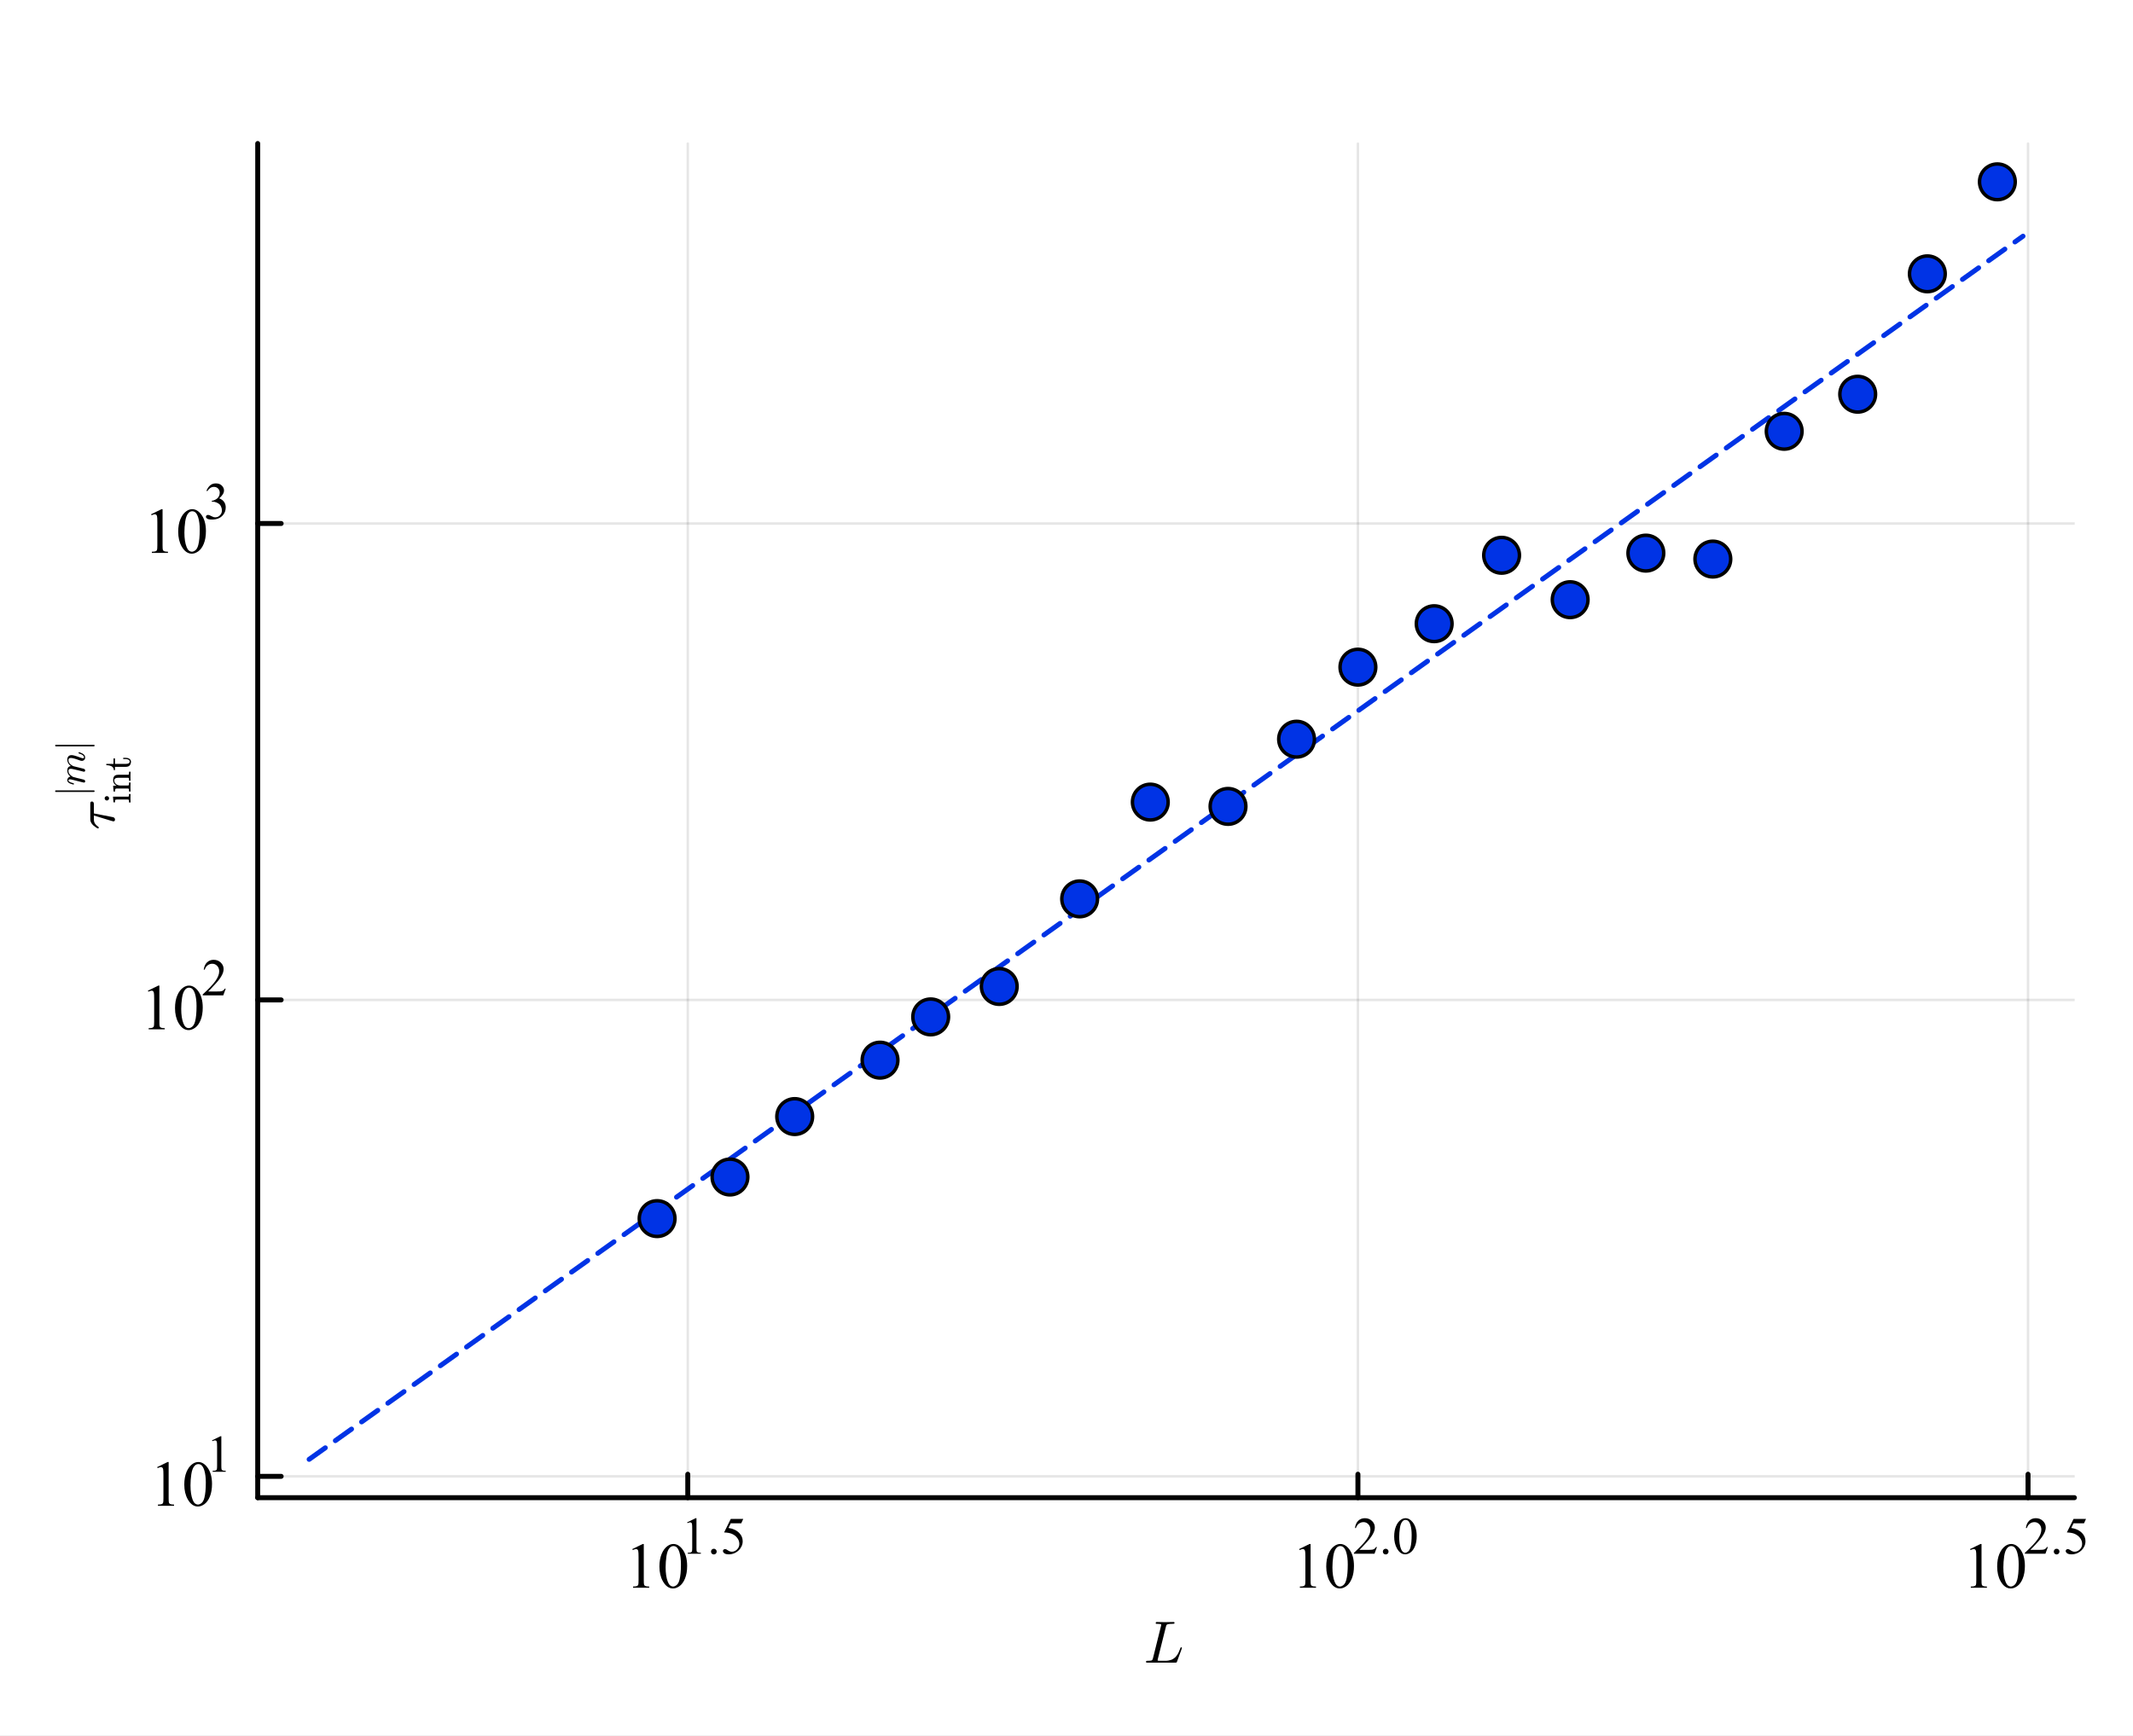 <?xml version="1.0" encoding="UTF-8" standalone="no"?>
<svg
   width="430"
   height="350"
   viewBox="0 0 1720 1400"
   version="1.1"
   id="svg86"
   sodipodi:docname="tau_int_metropolis_hex.svg"
   inkscape:version="1.4.2 (ebf0e940, 2025-05-08)"
   xmlns:inkscape="http://www.inkscape.org/namespaces/inkscape"
   xmlns:sodipodi="http://sodipodi.sourceforge.net/DTD/sodipodi-0.dtd"
   xmlns="http://www.w3.org/2000/svg"
   xmlns:svg="http://www.w3.org/2000/svg">
  <rect x="0" y="0" width="1720" height="1400" fill="#808080" stroke="none"/>
  <sodipodi:namedview
     id="namedview86"
     pagecolor="#ffffff"
     bordercolor="#000000"
     borderopacity="0.25"
     inkscape:showpageshadow="2"
     inkscape:pageopacity="0.0"
     inkscape:pagecheckerboard="0"
     inkscape:deskcolor="#d1d1d1"
     inkscape:zoom="3.7199826"
     inkscape:cx="53.763692"
     inkscape:cy="243.54952"
     inkscape:window-width="1728"
     inkscape:window-height="1055"
     inkscape:window-x="0"
     inkscape:window-y="34"
     inkscape:window-maximized="1"
     inkscape:current-layer="svg86"
     showgrid="false" />
  <defs
     id="defs1">
    <clipPath
       id="clip470">
      <rect
         x="0"
         y="0"
         width="1720"
         height="1400"
         id="rect1" />
    </clipPath>
  </defs>
  <path
     clip-path="url(#clip470)"
     d="M0 1400 L1720 1400 L1720 -4.44089e-15 L0 -4.44089e-15  Z"
     fill="#ffffff"
     fill-rule="evenodd"
     fill-opacity="1"
     id="path1" />
  <defs
     id="defs2">
    <clipPath
       id="clip471">
      <rect
         x="344"
         y="0"
         width="1205"
         height="1205"
         id="rect2" />
    </clipPath>
  </defs>
  <path
     clip-path="url(#clip470)"
     d="M207.819 1207.87 L1672.76 1207.87 L1672.76 115.736 L207.819 115.736  Z"
     fill="#ffffff"
     fill-rule="evenodd"
     fill-opacity="1"
     id="path2" />
  <defs
     id="defs3">
    <clipPath
       id="clip472">
      <rect
         x="207"
         y="115"
         width="1466"
         height="1093"
         id="rect3" />
    </clipPath>
  </defs>
  <polyline
     clip-path="url(#clip472)"
     style="stroke:#000000; stroke-linecap:round; stroke-linejoin:round; stroke-width:2; stroke-opacity:0.1; fill:none"
     points="554.61,1207.87 554.61,115.736 "
     id="polyline3" />
  <polyline
     clip-path="url(#clip472)"
     style="stroke:#000000; stroke-linecap:round; stroke-linejoin:round; stroke-width:2; stroke-opacity:0.1; fill:none"
     points="1094.99,1207.87 1094.99,115.736 "
     id="polyline4" />
  <polyline
     clip-path="url(#clip472)"
     style="stroke:#000000; stroke-linecap:round; stroke-linejoin:round; stroke-width:2; stroke-opacity:0.1; fill:none"
     points="1635.36,1207.87 1635.36,115.736 "
     id="polyline5" />
  <polyline
     clip-path="url(#clip472)"
     style="stroke:#000000; stroke-linecap:round; stroke-linejoin:round; stroke-width:2; stroke-opacity:0.1; fill:none"
     points="207.819,1190.66 1672.76,1190.66 "
     id="polyline6" />
  <polyline
     clip-path="url(#clip472)"
     style="stroke:#000000; stroke-linecap:round; stroke-linejoin:round; stroke-width:2; stroke-opacity:0.1; fill:none"
     points="207.819,806.428 1672.76,806.428 "
     id="polyline7" />
  <polyline
     clip-path="url(#clip472)"
     style="stroke:#000000; stroke-linecap:round; stroke-linejoin:round; stroke-width:2; stroke-opacity:0.1; fill:none"
     points="207.819,422.195 1672.76,422.195 "
     id="polyline8" />
  <polyline
     clip-path="url(#clip470)"
     style="stroke:#000000; stroke-linecap:round; stroke-linejoin:round; stroke-width:4; stroke-opacity:1; fill:none"
     points="207.819,1207.87 1672.76,1207.87 "
     id="polyline9" />
  <polyline
     clip-path="url(#clip470)"
     style="stroke:#000000; stroke-linecap:round; stroke-linejoin:round; stroke-width:4; stroke-opacity:1; fill:none"
     points="554.61,1207.87 554.61,1188.97 "
     id="polyline10" />
  <polyline
     clip-path="url(#clip470)"
     style="stroke:#000000; stroke-linecap:round; stroke-linejoin:round; stroke-width:4; stroke-opacity:1; fill:none"
     points="1094.99,1207.87 1094.99,1188.97 "
     id="polyline11" />
  <polyline
     clip-path="url(#clip470)"
     style="stroke:#000000; stroke-linecap:round; stroke-linejoin:round; stroke-width:4; stroke-opacity:1; fill:none"
     points="1635.36,1207.87 1635.36,1188.97 "
     id="polyline12" />
  <path
     clip-path="url(#clip470)"
     d="M509.876 1249.32 L518.287 1245.22 L519.128 1245.22 L519.128 1274.4 Q519.128 1277.31 519.357 1278.02 Q519.612 1278.73 520.377 1279.12 Q521.141 1279.5 523.486 1279.55 L523.486 1280.49 L510.488 1280.49 L510.488 1279.55 Q512.935 1279.5 513.648 1279.14 Q514.362 1278.76 514.642 1278.15 Q514.923 1277.51 514.923 1274.4 L514.923 1255.74 Q514.923 1251.97 514.668 1250.9 Q514.489 1250.09 514.005 1249.7 Q513.546 1249.32 512.884 1249.32 Q511.941 1249.32 510.259 1250.11 L509.876 1249.32 Z"
     fill="#000000"
     fill-rule="nonzero"
     fill-opacity="1"
     id="path12" />
  <path
     clip-path="url(#clip470)"
     d="M531.744 1263.42 Q531.744 1257.5 533.528 1253.25 Q535.312 1248.97 538.269 1246.88 Q540.562 1245.22 543.009 1245.22 Q546.985 1245.22 550.145 1249.27 Q554.096 1254.29 554.096 1262.88 Q554.096 1268.9 552.363 1273.1 Q550.63 1277.31 547.928 1279.22 Q545.252 1281.1 542.754 1281.1 Q537.81 1281.1 534.522 1275.27 Q531.744 1270.35 531.744 1263.42 M536.739 1264.05 Q536.739 1271.19 538.498 1275.7 Q539.951 1279.5 542.831 1279.5 Q544.207 1279.5 545.685 1278.27 Q547.163 1277.03 547.928 1274.12 Q549.1 1269.74 549.1 1261.76 Q549.1 1255.85 547.877 1251.9 Q546.96 1248.97 545.507 1247.74 Q544.462 1246.9 542.984 1246.9 Q541.251 1246.9 539.9 1248.46 Q538.065 1250.57 537.402 1255.11 Q536.739 1259.64 536.739 1264.05 Z"
     fill="#000000"
     fill-rule="nonzero"
     fill-opacity="1"
     id="path13" />
  <path
     clip-path="url(#clip470)"
     d="M554.096 1227.76 L560.929 1224.42 L561.613 1224.42 L561.613 1248.13 Q561.613 1250.49 561.799 1251.07 Q562.006 1251.65 562.627 1251.96 Q563.249 1252.27 565.154 1252.32 L565.154 1253.08 L554.593 1253.08 L554.593 1252.32 Q556.581 1252.27 557.161 1251.98 Q557.74 1251.67 557.968 1251.18 Q558.196 1250.66 558.196 1248.13 L558.196 1232.97 Q558.196 1229.91 557.989 1229.04 Q557.844 1228.38 557.451 1228.07 Q557.078 1227.76 556.539 1227.76 Q555.773 1227.76 554.406 1228.4 L554.096 1227.76 Z"
     fill="#000000"
     fill-rule="nonzero"
     fill-opacity="1"
     id="path14" />
  <path
     clip-path="url(#clip470)"
     d="M575.632 1249.06 Q576.605 1249.06 577.268 1249.75 Q577.931 1250.41 577.931 1251.36 Q577.931 1252.32 577.247 1253 Q576.585 1253.66 575.632 1253.66 Q574.68 1253.66 573.996 1253 Q573.334 1252.32 573.334 1251.36 Q573.334 1250.39 573.996 1249.73 Q574.68 1249.06 575.632 1249.06 Z"
     fill="#000000"
     fill-rule="nonzero"
     fill-opacity="1"
     id="path15" />
  <path
     clip-path="url(#clip470)"
     d="M599.343 1225 L597.727 1228.52 L589.279 1228.52 L587.436 1232.29 Q592.923 1233.1 596.133 1236.37 Q598.887 1239.19 598.887 1243 Q598.887 1245.21 597.976 1247.1 Q597.086 1248.98 595.719 1250.31 Q594.352 1251.63 592.675 1252.44 Q590.293 1253.58 587.788 1253.58 Q585.261 1253.58 584.102 1252.73 Q582.963 1251.86 582.963 1250.82 Q582.963 1250.24 583.439 1249.81 Q583.915 1249.35 584.64 1249.35 Q585.178 1249.35 585.572 1249.52 Q585.986 1249.69 586.959 1250.37 Q588.512 1251.45 590.107 1251.45 Q592.53 1251.45 594.352 1249.62 Q596.195 1247.78 596.195 1245.15 Q596.195 1242.6 594.559 1240.41 Q592.923 1238.19 590.045 1236.99 Q587.788 1236.06 583.895 1235.91 L589.279 1225 L599.343 1225 Z"
     fill="#000000"
     fill-rule="nonzero"
     fill-opacity="1"
     id="path16" />
  <path
     clip-path="url(#clip470)"
     d="M1047.58 1249.32 L1055.99 1245.22 L1056.83 1245.22 L1056.83 1274.4 Q1056.83 1277.31 1057.06 1278.02 Q1057.32 1278.73 1058.08 1279.12 Q1058.85 1279.5 1061.19 1279.55 L1061.19 1280.49 L1048.19 1280.49 L1048.19 1279.55 Q1050.64 1279.5 1051.35 1279.14 Q1052.07 1278.76 1052.35 1278.15 Q1052.63 1277.51 1052.63 1274.4 L1052.63 1255.74 Q1052.63 1251.97 1052.37 1250.9 Q1052.19 1250.09 1051.71 1249.7 Q1051.25 1249.32 1050.59 1249.32 Q1049.65 1249.32 1047.96 1250.11 L1047.58 1249.32 Z"
     fill="#000000"
     fill-rule="nonzero"
     fill-opacity="1"
     id="path17" />
  <path
     clip-path="url(#clip470)"
     d="M1069.45 1263.42 Q1069.45 1257.5 1071.23 1253.25 Q1073.02 1248.97 1075.97 1246.88 Q1078.27 1245.22 1080.71 1245.22 Q1084.69 1245.22 1087.85 1249.27 Q1091.8 1254.29 1091.8 1262.88 Q1091.8 1268.9 1090.07 1273.1 Q1088.33 1277.31 1085.63 1279.22 Q1082.96 1281.1 1080.46 1281.1 Q1075.51 1281.1 1072.23 1275.27 Q1069.45 1270.35 1069.45 1263.42 M1074.44 1264.05 Q1074.44 1271.19 1076.2 1275.7 Q1077.66 1279.5 1080.54 1279.5 Q1081.91 1279.5 1083.39 1278.27 Q1084.87 1277.03 1085.63 1274.12 Q1086.81 1269.74 1086.81 1261.76 Q1086.81 1255.85 1085.58 1251.9 Q1084.66 1248.97 1083.21 1247.74 Q1082.17 1246.9 1080.69 1246.9 Q1078.96 1246.9 1077.6 1248.46 Q1075.77 1250.57 1075.11 1255.11 Q1074.44 1259.64 1074.44 1264.05 Z"
     fill="#000000"
     fill-rule="nonzero"
     fill-opacity="1"
     id="path18" />
  <path
     clip-path="url(#clip470)"
     d="M1110.33 1247.68 L1108.37 1253.08 L1091.8 1253.08 L1091.8 1252.32 Q1099.11 1245.65 1102.09 1241.42 Q1105.07 1237.2 1105.07 1233.7 Q1105.07 1231.03 1103.44 1229.31 Q1101.8 1227.59 1099.52 1227.59 Q1097.45 1227.59 1095.8 1228.81 Q1094.16 1230.01 1093.37 1232.35 L1092.61 1232.35 Q1093.13 1228.52 1095.26 1226.47 Q1097.41 1224.42 1100.62 1224.42 Q1104.04 1224.42 1106.32 1226.62 Q1108.62 1228.81 1108.62 1231.79 Q1108.62 1233.93 1107.62 1236.06 Q1106.09 1239.41 1102.65 1243.16 Q1097.5 1248.8 1096.21 1249.95 L1103.54 1249.95 Q1105.78 1249.95 1106.67 1249.79 Q1107.58 1249.62 1108.3 1249.13 Q1109.03 1248.61 1109.57 1247.68 L1110.33 1247.68 Z"
     fill="#000000"
     fill-rule="nonzero"
     fill-opacity="1"
     id="path19" />
  <path
     clip-path="url(#clip470)"
     d="M1117.4 1249.06 Q1118.37 1249.06 1119.03 1249.75 Q1119.69 1250.41 1119.69 1251.36 Q1119.69 1252.32 1119.01 1253 Q1118.35 1253.66 1117.4 1253.66 Q1116.44 1253.66 1115.76 1253 Q1115.1 1252.32 1115.1 1251.36 Q1115.1 1250.39 1115.76 1249.73 Q1116.44 1249.06 1117.4 1249.06 Z"
     fill="#000000"
     fill-rule="nonzero"
     fill-opacity="1"
     id="path20" />
  <path
     clip-path="url(#clip470)"
     d="M1124.23 1239.21 Q1124.23 1234.4 1125.68 1230.95 Q1127.13 1227.47 1129.53 1225.77 Q1131.39 1224.42 1133.38 1224.42 Q1136.61 1224.42 1139.18 1227.71 Q1142.39 1231.79 1142.39 1238.77 Q1142.39 1243.66 1140.98 1247.08 Q1139.57 1250.49 1137.38 1252.05 Q1135.2 1253.58 1133.18 1253.58 Q1129.16 1253.58 1126.49 1248.84 Q1124.23 1244.84 1124.23 1239.21 M1128.29 1239.73 Q1128.29 1245.52 1129.72 1249.19 Q1130.9 1252.27 1133.24 1252.27 Q1134.36 1252.27 1135.56 1251.28 Q1136.76 1250.27 1137.38 1247.9 Q1138.33 1244.34 1138.33 1237.86 Q1138.33 1233.06 1137.34 1229.85 Q1136.59 1227.47 1135.41 1226.47 Q1134.56 1225.79 1133.36 1225.79 Q1131.95 1225.79 1130.86 1227.05 Q1129.36 1228.77 1128.83 1232.46 Q1128.29 1236.14 1128.29 1239.73 Z"
     fill="#000000"
     fill-rule="nonzero"
     fill-opacity="1"
     id="path21" />
  <path
     clip-path="url(#clip470)"
     d="M1588.6 1249.32 L1597.01 1245.22 L1597.85 1245.22 L1597.85 1274.4 Q1597.85 1277.31 1598.08 1278.02 Q1598.34 1278.73 1599.1 1279.12 Q1599.86 1279.5 1602.21 1279.55 L1602.21 1280.49 L1589.21 1280.49 L1589.21 1279.55 Q1591.66 1279.5 1592.37 1279.14 Q1593.08 1278.76 1593.37 1278.15 Q1593.65 1277.51 1593.65 1274.4 L1593.65 1255.74 Q1593.65 1251.97 1593.39 1250.9 Q1593.21 1250.09 1592.73 1249.7 Q1592.27 1249.32 1591.61 1249.32 Q1590.66 1249.32 1588.98 1250.11 L1588.6 1249.32 Z"
     fill="#000000"
     fill-rule="nonzero"
     fill-opacity="1"
     id="path22" />
  <path
     clip-path="url(#clip470)"
     d="M1610.47 1263.42 Q1610.47 1257.5 1612.25 1253.25 Q1614.03 1248.97 1616.99 1246.88 Q1619.29 1245.22 1621.73 1245.22 Q1625.71 1245.22 1628.87 1249.27 Q1632.82 1254.29 1632.82 1262.88 Q1632.82 1268.9 1631.09 1273.1 Q1629.35 1277.31 1626.65 1279.22 Q1623.97 1281.1 1621.48 1281.1 Q1616.53 1281.1 1613.24 1275.27 Q1610.47 1270.35 1610.47 1263.42 M1615.46 1264.05 Q1615.46 1271.19 1617.22 1275.7 Q1618.67 1279.5 1621.55 1279.5 Q1622.93 1279.5 1624.41 1278.27 Q1625.89 1277.03 1626.65 1274.12 Q1627.82 1269.74 1627.82 1261.76 Q1627.82 1255.85 1626.6 1251.9 Q1625.68 1248.97 1624.23 1247.74 Q1623.18 1246.9 1621.71 1246.9 Q1619.97 1246.9 1618.62 1248.46 Q1616.79 1250.57 1616.12 1255.11 Q1615.46 1259.64 1615.46 1264.05 Z"
     fill="#000000"
     fill-rule="nonzero"
     fill-opacity="1"
     id="path23" />
  <path
     clip-path="url(#clip470)"
     d="M1651.35 1247.68 L1649.38 1253.08 L1632.82 1253.08 L1632.82 1252.32 Q1640.13 1245.65 1643.11 1241.42 Q1646.09 1237.2 1646.09 1233.7 Q1646.09 1231.03 1644.46 1229.31 Q1642.82 1227.59 1640.54 1227.59 Q1638.47 1227.59 1636.82 1228.81 Q1635.18 1230.01 1634.39 1232.35 L1633.63 1232.35 Q1634.14 1228.52 1636.28 1226.47 Q1638.43 1224.42 1641.64 1224.42 Q1645.06 1224.42 1647.33 1226.62 Q1649.63 1228.81 1649.63 1231.79 Q1649.63 1233.93 1648.64 1236.06 Q1647.11 1239.41 1643.67 1243.16 Q1638.51 1248.8 1637.23 1249.95 L1644.56 1249.95 Q1646.8 1249.95 1647.69 1249.79 Q1648.6 1249.62 1649.32 1249.13 Q1650.05 1248.61 1650.59 1247.68 L1651.35 1247.68 Z"
     fill="#000000"
     fill-rule="nonzero"
     fill-opacity="1"
     id="path24" />
  <path
     clip-path="url(#clip470)"
     d="M1658.41 1249.06 Q1659.39 1249.06 1660.05 1249.75 Q1660.71 1250.41 1660.71 1251.36 Q1660.71 1252.32 1660.03 1253 Q1659.37 1253.66 1658.41 1253.66 Q1657.46 1253.66 1656.78 1253 Q1656.12 1252.32 1656.12 1251.36 Q1656.12 1250.39 1656.78 1249.73 Q1657.46 1249.06 1658.41 1249.06 Z"
     fill="#000000"
     fill-rule="nonzero"
     fill-opacity="1"
     id="path25" />
  <path
     clip-path="url(#clip470)"
     d="M1682.12 1225 L1680.51 1228.52 L1672.06 1228.52 L1670.22 1232.29 Q1675.7 1233.1 1678.91 1236.37 Q1681.67 1239.19 1681.67 1243 Q1681.67 1245.21 1680.76 1247.1 Q1679.87 1248.98 1678.5 1250.31 Q1677.13 1251.63 1675.46 1252.44 Q1673.07 1253.58 1670.57 1253.58 Q1668.04 1253.58 1666.88 1252.73 Q1665.74 1251.86 1665.74 1250.82 Q1665.74 1250.24 1666.22 1249.81 Q1666.7 1249.35 1667.42 1249.35 Q1667.96 1249.35 1668.35 1249.52 Q1668.77 1249.69 1669.74 1250.37 Q1671.29 1251.45 1672.89 1251.45 Q1675.31 1251.45 1677.13 1249.62 Q1678.98 1247.78 1678.98 1245.15 Q1678.98 1242.6 1677.34 1240.41 Q1675.7 1238.19 1672.83 1236.99 Q1670.57 1236.06 1666.68 1235.91 L1672.06 1225 L1682.12 1225 Z"
     fill="#000000"
     fill-rule="nonzero"
     fill-opacity="1"
     id="path26" />
  <path
     clip-path="url(#clip470)"
     d="M953.091 1329.05 Q953.091 1329.19 952.904 1329.73 L949.109 1340.08 Q948.898 1340.69 948.688 1340.81 Q948.477 1340.9 947.61 1340.9 L925.406 1340.9 Q924.867 1340.9 924.656 1340.88 Q924.445 1340.85 924.281 1340.73 Q924.117 1340.62 924.117 1340.36 Q924.117 1339.89 924.281 1339.68 Q924.469 1339.47 924.68 1339.45 Q924.89 1339.42 925.406 1339.42 Q926.577 1339.42 927.279 1339.35 Q927.982 1339.28 928.427 1339.19 Q928.896 1339.07 929.13 1338.74 Q929.387 1338.42 929.505 1338.13 Q929.622 1337.83 929.786 1337.15 L936.203 1311.39 Q936.391 1310.61 936.391 1310.5 Q936.391 1310.05 936.11 1309.93 Q935.852 1309.79 935.103 1309.72 L933.276 1309.63 Q932.713 1309.63 932.479 1309.61 Q932.268 1309.58 932.105 1309.47 Q931.941 1309.35 931.941 1309.09 Q931.941 1308.65 932.105 1308.44 Q932.292 1308.2 932.432 1308.18 Q932.596 1308.13 932.854 1308.13 L939.225 1308.27 L946.322 1308.13 Q947.095 1308.13 947.095 1308.72 Q947.095 1309.37 946.767 1309.51 Q946.439 1309.63 945.268 1309.63 Q943.019 1309.63 941.989 1309.86 Q940.982 1310.1 940.701 1310.5 Q940.443 1310.87 940.185 1311.88 L933.697 1337.78 Q933.463 1338.65 933.463 1338.88 Q933.463 1339.14 933.58 1339.24 Q933.721 1339.31 934.095 1339.35 Q934.517 1339.42 935.149 1339.42 L939.647 1339.42 Q941.005 1339.42 942.2 1339.21 Q943.394 1339 944.308 1338.7 Q945.244 1338.39 946.088 1337.83 Q946.931 1337.27 947.516 1336.78 Q948.125 1336.26 948.711 1335.46 Q949.32 1334.65 949.671 1334.08 Q950.046 1333.5 950.468 1332.56 Q950.889 1331.6 951.1 1331.06 Q951.334 1330.5 951.686 1329.54 Q951.896 1329.05 951.967 1328.91 Q952.037 1328.77 952.154 1328.65 Q952.295 1328.53 952.505 1328.53 Q952.787 1328.53 952.927 1328.7 Q953.091 1328.86 953.091 1329.05 Z"
     fill="#000000"
     fill-rule="nonzero"
     fill-opacity="1"
     id="path27" />
  <polyline
     clip-path="url(#clip470)"
     style="stroke:#000000; stroke-linecap:round; stroke-linejoin:round; stroke-width:4; stroke-opacity:1; fill:none"
     points="207.819,1207.87 207.819,115.736 "
     id="polyline27" />
  <polyline
     clip-path="url(#clip470)"
     style="stroke:#000000; stroke-linecap:round; stroke-linejoin:round; stroke-width:4; stroke-opacity:1; fill:none"
     points="207.819,1190.66 226.717,1190.66 "
     id="polyline28" />
  <polyline
     clip-path="url(#clip470)"
     style="stroke:#000000; stroke-linecap:round; stroke-linejoin:round; stroke-width:4; stroke-opacity:1; fill:none"
     points="207.819,806.428 226.717,806.428 "
     id="polyline29" />
  <polyline
     clip-path="url(#clip470)"
     style="stroke:#000000; stroke-linecap:round; stroke-linejoin:round; stroke-width:4; stroke-opacity:1; fill:none"
     points="207.819,422.195 226.717,422.195 "
     id="polyline30" />
  <path
     clip-path="url(#clip470)"
     d="M126.742 1183.22 L135.152 1179.11 L135.993 1179.11 L135.993 1208.3 Q135.993 1211.2 136.223 1211.92 Q136.478 1212.63 137.242 1213.01 Q138.007 1213.39 140.352 1213.45 L140.352 1214.39 L127.353 1214.39 L127.353 1213.45 Q129.8 1213.39 130.514 1213.04 Q131.227 1212.66 131.508 1212.04 Q131.788 1211.41 131.788 1208.3 L131.788 1189.64 Q131.788 1185.87 131.533 1184.8 Q131.355 1183.98 130.871 1183.6 Q130.412 1183.22 129.749 1183.22 Q128.806 1183.22 127.124 1184.01 L126.742 1183.22 Z"
     fill="#000000"
     fill-rule="nonzero"
     fill-opacity="1"
     id="path30" />
  <path
     clip-path="url(#clip470)"
     d="M148.609 1197.31 Q148.609 1191.4 150.393 1187.14 Q152.177 1182.86 155.134 1180.77 Q157.428 1179.11 159.874 1179.11 Q163.85 1179.11 167.011 1183.17 Q170.961 1188.19 170.961 1196.78 Q170.961 1202.79 169.228 1207 Q167.495 1211.2 164.793 1213.11 Q162.117 1215 159.62 1215 Q154.675 1215 151.387 1209.16 Q148.609 1204.24 148.609 1197.31 M153.605 1197.95 Q153.605 1205.09 155.363 1209.6 Q156.816 1213.39 159.696 1213.39 Q161.072 1213.39 162.551 1212.17 Q164.029 1210.92 164.793 1208.02 Q165.966 1203.63 165.966 1195.66 Q165.966 1189.74 164.742 1185.79 Q163.825 1182.86 162.372 1181.64 Q161.327 1180.8 159.849 1180.8 Q158.116 1180.8 156.765 1182.35 Q154.93 1184.47 154.267 1189 Q153.605 1193.54 153.605 1197.95 Z"
     fill="#000000"
     fill-rule="nonzero"
     fill-opacity="1"
     id="path31" />
  <path
     clip-path="url(#clip470)"
     d="M170.961 1161.65 L177.795 1158.32 L178.478 1158.32 L178.478 1182.03 Q178.478 1184.39 178.665 1184.97 Q178.872 1185.55 179.493 1185.86 Q180.114 1186.17 182.019 1186.21 L182.019 1186.98 L171.458 1186.98 L171.458 1186.21 Q173.446 1186.17 174.026 1185.88 Q174.606 1185.57 174.834 1185.07 Q175.061 1184.56 175.061 1182.03 L175.061 1166.87 Q175.061 1163.81 174.854 1162.94 Q174.709 1162.27 174.316 1161.96 Q173.943 1161.65 173.405 1161.65 Q172.639 1161.65 171.272 1162.29 L170.961 1161.65 Z"
     fill="#000000"
     fill-rule="nonzero"
     fill-opacity="1"
     id="path32" />
  <path
     clip-path="url(#clip470)"
     d="M119.266 798.985 L127.677 794.882 L128.518 794.882 L128.518 824.064 Q128.518 826.97 128.747 827.683 Q129.002 828.397 129.767 828.779 Q130.531 829.162 132.876 829.213 L132.876 830.156 L119.878 830.156 L119.878 829.213 Q122.325 829.162 123.038 828.805 Q123.752 828.423 124.032 827.811 Q124.312 827.174 124.312 824.064 L124.312 805.408 Q124.312 801.636 124.058 800.566 Q123.879 799.75 123.395 799.368 Q122.936 798.985 122.274 798.985 Q121.331 798.985 119.648 799.776 L119.266 798.985 Z"
     fill="#000000"
     fill-rule="nonzero"
     fill-opacity="1"
     id="path33" />
  <path
     clip-path="url(#clip470)"
     d="M141.134 813.08 Q141.134 807.167 142.918 802.91 Q144.702 798.629 147.658 796.539 Q149.952 794.882 152.399 794.882 Q156.375 794.882 159.535 798.934 Q163.486 803.955 163.486 812.544 Q163.486 818.559 161.752 822.765 Q160.019 826.97 157.318 828.881 Q154.642 830.767 152.144 830.767 Q147.2 830.767 143.912 824.931 Q141.134 820.012 141.134 813.08 M146.129 813.717 Q146.129 820.853 147.888 825.364 Q149.34 829.162 152.22 829.162 Q153.597 829.162 155.075 827.938 Q156.553 826.689 157.318 823.784 Q158.49 819.4 158.49 811.423 Q158.49 805.51 157.267 801.56 Q156.349 798.629 154.897 797.405 Q153.852 796.564 152.373 796.564 Q150.64 796.564 149.289 798.119 Q147.454 800.234 146.792 804.771 Q146.129 809.308 146.129 813.717 Z"
     fill="#000000"
     fill-rule="nonzero"
     fill-opacity="1"
     id="path34" />
  <path
     clip-path="url(#clip470)"
     d="M182.019 797.341 L180.052 802.745 L163.486 802.745 L163.486 801.979 Q170.796 795.311 173.777 791.087 Q176.759 786.862 176.759 783.363 Q176.759 780.691 175.123 778.973 Q173.488 777.254 171.21 777.254 Q169.139 777.254 167.482 778.476 Q165.846 779.677 165.059 782.017 L164.293 782.017 Q164.811 778.186 166.944 776.136 Q169.097 774.085 172.307 774.085 Q175.724 774.085 178.002 776.281 Q180.3 778.476 180.3 781.457 Q180.3 783.59 179.306 785.723 Q177.774 789.078 174.337 792.826 Q169.18 798.459 167.896 799.618 L175.227 799.618 Q177.463 799.618 178.354 799.453 Q179.265 799.287 179.99 798.79 Q180.715 798.272 181.253 797.341 L182.019 797.341 Z"
     fill="#000000"
     fill-rule="nonzero"
     fill-opacity="1"
     id="path35" />
  <path
     clip-path="url(#clip470)"
     d="M121.834 414.753 L130.245 410.649 L131.086 410.649 L131.086 439.832 Q131.086 442.737 131.315 443.451 Q131.57 444.164 132.334 444.547 Q133.099 444.929 135.444 444.98 L135.444 445.923 L122.446 445.923 L122.446 444.98 Q124.892 444.929 125.606 444.572 Q126.32 444.19 126.6 443.578 Q126.88 442.941 126.88 439.832 L126.88 421.175 Q126.88 417.403 126.625 416.333 Q126.447 415.517 125.963 415.135 Q125.504 414.753 124.841 414.753 Q123.898 414.753 122.216 415.543 L121.834 414.753 Z"
     fill="#000000"
     fill-rule="nonzero"
     fill-opacity="1"
     id="path36" />
  <path
     clip-path="url(#clip470)"
     d="M143.702 428.847 Q143.702 422.934 145.486 418.678 Q147.27 414.396 150.226 412.306 Q152.52 410.649 154.967 410.649 Q158.943 410.649 162.103 414.702 Q166.053 419.723 166.053 428.312 Q166.053 434.327 164.32 438.532 Q162.587 442.737 159.886 444.649 Q157.209 446.535 154.712 446.535 Q149.767 446.535 146.48 440.698 Q143.702 435.779 143.702 428.847 M148.697 429.484 Q148.697 436.62 150.456 441.131 Q151.908 444.929 154.788 444.929 Q156.165 444.929 157.643 443.706 Q159.121 442.457 159.886 439.551 Q161.058 435.168 161.058 427.19 Q161.058 421.277 159.835 417.327 Q158.917 414.396 157.464 413.173 Q156.419 412.331 154.941 412.331 Q153.208 412.331 151.857 413.886 Q150.022 416.002 149.36 420.538 Q148.697 425.075 148.697 429.484 Z"
     fill="#000000"
     fill-rule="nonzero"
     fill-opacity="1"
     id="path37" />
  <path
     clip-path="url(#clip470)"
     d="M166.488 395.775 Q167.689 392.938 169.512 391.406 Q171.355 389.853 174.088 389.853 Q177.463 389.853 179.265 392.048 Q180.632 393.684 180.632 395.547 Q180.632 398.612 176.78 401.884 Q179.369 402.899 180.694 404.783 Q182.019 406.668 182.019 409.215 Q182.019 412.859 179.7 415.531 Q176.677 419.01 170.94 419.01 Q168.103 419.01 167.068 418.306 Q166.053 417.601 166.053 416.794 Q166.053 416.193 166.53 415.738 Q167.027 415.282 167.71 415.282 Q168.228 415.282 168.766 415.448 Q169.118 415.551 170.361 416.214 Q171.603 416.856 172.079 416.98 Q172.846 417.208 173.715 417.208 Q175.828 417.208 177.381 415.572 Q178.954 413.936 178.954 411.7 Q178.954 410.064 178.23 408.511 Q177.691 407.351 177.049 406.75 Q176.159 405.922 174.606 405.259 Q173.053 404.576 171.437 404.576 L170.775 404.576 L170.775 403.955 Q172.411 403.748 174.047 402.775 Q175.703 401.801 176.449 400.435 Q177.194 399.068 177.194 397.432 Q177.194 395.299 175.848 393.994 Q174.523 392.669 172.535 392.669 Q169.325 392.669 167.172 396.107 L166.488 395.775 Z"
     fill="#000000"
     fill-rule="nonzero"
     fill-opacity="1"
     id="path38" />
  <polyline
     clip-path="url(#clip472)"
     style="stroke:#0033e5;stroke-linecap:round;stroke-linejoin:round;stroke-width:4;stroke-opacity:1;fill:none"
     stroke-dasharray="16, 10"
     points="249.28,1176.96 289.923,1147.95 327.326,1121.25 361.967,1096.53 394.226,1073.5 424.41,1051.96 452.769,1031.71 479.513,1012.62 504.814,994.563 528.821,977.427 551.659,961.125 573.438,945.579 594.25,930.723 614.179,916.498 633.296,902.853 651.665,889.741 669.342,877.123 686.377,864.963 702.816,853.23 718.698,841.893 734.061,830.927 748.936,820.309 763.354,810.017 777.343,800.032 790.927,790.336 804.129,780.913 816.969,771.747 829.468,762.826 841.642,754.136 853.509,745.665 865.083,737.404 876.378,729.341 887.408,721.468 898.185,713.776 908.72,706.256 919.023,698.901 929.106,691.705 938.976,684.659 948.643,677.759 958.114,670.998 967.399,664.371 976.503,657.872 985.434,651.497 994.199,645.241 1002.8,639.1 1011.25,633.069 1019.55,627.145 1027.71,621.324 1035.72,615.602 1043.6,609.977 1051.35,604.444 1058.98,599.001 1066.48,593.645 1073.87,588.374 1081.14,583.184 1088.3,578.073 1095.35,573.039 1102.3,568.08 1109.15,563.192 1115.89,558.376 1122.55,553.627 1129.11,548.945 1135.58,544.327 1141.96,539.772 1148.25,535.279 1154.46,530.844 1160.6,526.468 1166.65,522.148 1172.62,517.883 1178.52,513.672 1184.35,509.513 1190.1,505.404 1195.79,501.346 1201.41,497.336 1206.96,493.374 1212.44,489.458 1217.87,485.587 1223.23,481.761 1228.53,477.977 1233.77,474.236 1238.95,470.537 1244.08,466.877 1249.15,463.257 1254.17,459.676 1259.13,456.133 1264.04,452.627 1268.9,449.157 1273.72,445.723 1278.48,442.323 1283.19,438.958 1287.86,435.626 1292.48,432.327 1297.06,429.06 1301.59,425.825 1306.08,422.621 1310.53,419.447 1314.93,416.302 1319.3,413.187 1323.62,410.101 1327.9,407.043 1332.15,404.013 1336.36,401.009 1340.53,398.033 1344.66,395.082 1348.76,392.158 1352.82,389.258 1356.85,386.384 1360.84,383.534 1364.8,380.708 1368.72,377.906 1372.62,375.126 1376.48,372.37 1380.31,369.637 1384.11,366.925 1387.88,364.235 1391.61,361.567 1395.32,358.919 1399,356.293 1402.65,353.687 1406.28,351.101 1409.87,348.534 1413.44,345.988 1416.98,343.46 1420.5,340.952 1423.98,338.462 1427.45,335.99 1430.88,333.537 1434.3,331.101 1437.68,328.683 1441.05,326.282 1444.39,323.899 1447.7,321.532 1450.99,319.182 1454.26,316.848 1457.51,314.53 1460.74,312.229 1463.94,309.942 1467.12,307.672 1470.28,305.417 1473.42,303.176 1476.53,300.951 1479.63,298.741 1482.71,296.544 1485.76,294.363 1488.8,292.195 1491.82,290.041 1494.82,287.901 1497.8,285.775 1500.76,283.662 1503.7,281.562 1506.62,279.475 1509.53,277.401 1512.41,275.34 1515.28,273.292 1518.14,271.256 1520.97,269.232 1523.79,267.221 1526.59,265.221 1529.38,263.233 1532.14,261.257 1534.9,259.293 1537.63,257.34 1540.35,255.399 1543.06,253.468 1545.74,251.549 1548.42,249.64 1551.08,247.743 1553.72,245.856 1556.35,243.98 1558.96,242.114 1561.56,240.258 1564.15,238.413 1566.72,236.578 1569.28,234.752 1571.82,232.937 1574.35,231.131 1576.86,229.336 1579.37,227.549 1581.86,225.772 1584.33,224.005 1586.8,222.247 1589.25,220.498 1591.68,218.758 1594.11,217.027 1596.52,215.305 1598.92,213.592 1601.31,211.887 1603.69,210.191 1606.05,208.504 1608.4,206.825 1610.74,205.154 1613.07,203.492 1615.39,201.838 1617.69,200.192 1619.99,198.554 1622.27,196.925 1624.54,195.303 1626.81,193.688 1629.06,192.082 1631.3,190.483 "
     id="polyline77" />
  <circle
     clip-path="url(#clip472)"
     cx="529.883"
     cy="982.806"
     r="14.4"
     fill="#0033e5"
     fill-rule="evenodd"
     fill-opacity="1"
     stroke="#000000"
     stroke-opacity="1"
     stroke-width="2.8"
     id="circle58" />
  <circle
     clip-path="url(#clip472)"
     cx="588.63"
     cy="949.253"
     r="14.4"
     fill="#0033e5"
     fill-rule="evenodd"
     fill-opacity="1"
     stroke="#000000"
     stroke-opacity="1"
     stroke-width="2.8"
     id="circle59" />
  <circle
     clip-path="url(#clip472)"
     cx="640.836"
     cy="900.51"
     r="14.4"
     fill="#0033e5"
     fill-rule="evenodd"
     fill-opacity="1"
     stroke="#000000"
     stroke-opacity="1"
     stroke-width="2.8"
     id="circle60" />
  <circle
     clip-path="url(#clip472)"
     cx="709.646"
     cy="855.006"
     r="14.4"
     fill="#0033e5"
     fill-rule="evenodd"
     fill-opacity="1"
     stroke="#000000"
     stroke-opacity="1"
     stroke-width="2.8"
     id="circle61" />
  <circle
     clip-path="url(#clip472)"
     cx="750.486"
     cy="820.121"
     r="14.4"
     fill="#0033e5"
     fill-rule="evenodd"
     fill-opacity="1"
     stroke="#000000"
     stroke-opacity="1"
     stroke-width="2.8"
     id="circle62" />
  <circle
     clip-path="url(#clip472)"
     cx="805.77"
     cy="795.584"
     r="14.4"
     fill="#0033e5"
     fill-rule="evenodd"
     fill-opacity="1"
     stroke="#000000"
     stroke-opacity="1"
     stroke-width="2.8"
     id="circle63" />
  <circle
     clip-path="url(#clip472)"
     cx="870.612"
     cy="724.93"
     r="14.4"
     fill="#0033e5"
     fill-rule="evenodd"
     fill-opacity="1"
     stroke="#000000"
     stroke-opacity="1"
     stroke-width="2.8"
     id="circle64" />
  <circle
     clip-path="url(#clip472)"
     cx="927.575"
     cy="646.891"
     r="14.4"
     fill="#0033e5"
     fill-rule="evenodd"
     fill-opacity="1"
     stroke="#000000"
     stroke-opacity="1"
     stroke-width="2.8"
     id="circle65" />
  <circle
     clip-path="url(#clip472)"
     cx="990.25"
     cy="650.357"
     r="14.4"
     fill="#0033e5"
     fill-rule="evenodd"
     fill-opacity="1"
     stroke="#000000"
     stroke-opacity="1"
     stroke-width="2.8"
     id="circle66" />
  <circle
     clip-path="url(#clip472)"
     cx="1045.53"
     cy="596.153"
     r="14.4"
     fill="#0033e5"
     fill-rule="evenodd"
     fill-opacity="1"
     stroke="#000000"
     stroke-opacity="1"
     stroke-width="2.8"
     id="circle67" />
  <circle
     clip-path="url(#clip472)"
     cx="1094.99"
     cy="538.051"
     r="14.4"
     fill="#0033e5"
     fill-rule="evenodd"
     fill-opacity="1"
     stroke="#000000"
     stroke-opacity="1"
     stroke-width="2.8"
     id="circle68" />
  <circle
     clip-path="url(#clip472)"
     cx="1156.49"
     cy="503.016"
     r="14.4"
     fill="#0033e5"
     fill-rule="evenodd"
     fill-opacity="1"
     stroke="#000000"
     stroke-opacity="1"
     stroke-width="2.8"
     id="circle69" />
  <circle
     clip-path="url(#clip472)"
     cx="1210.85"
     cy="447.834"
     r="14.4"
     fill="#0033e5"
     fill-rule="evenodd"
     fill-opacity="1"
     stroke="#000000"
     stroke-opacity="1"
     stroke-width="2.8"
     id="circle70" />
  <circle
     clip-path="url(#clip472)"
     cx="1266.14"
     cy="483.643"
     r="14.4"
     fill="#0033e5"
     fill-rule="evenodd"
     fill-opacity="1"
     stroke="#000000"
     stroke-opacity="1"
     stroke-width="2.8"
     id="circle71" />
  <circle
     clip-path="url(#clip472)"
     cx="1327.18"
     cy="446.09"
     r="14.4"
     fill="#0033e5"
     fill-rule="evenodd"
     fill-opacity="1"
     stroke="#000000"
     stroke-opacity="1"
     stroke-width="2.8"
     id="circle72" />
  <circle
     clip-path="url(#clip472)"
     cx="1381.19"
     cy="450.887"
     r="14.4"
     fill="#0033e5"
     fill-rule="evenodd"
     fill-opacity="1"
     stroke="#000000"
     stroke-opacity="1"
     stroke-width="2.8"
     id="circle73" />
  <circle
     clip-path="url(#clip472)"
     cx="1438.73"
     cy="347.84"
     r="14.4"
     fill="#0033e5"
     fill-rule="evenodd"
     fill-opacity="1"
     stroke="#000000"
     stroke-opacity="1"
     stroke-width="2.8"
     id="circle74" />
  <circle
     clip-path="url(#clip472)"
     cx="1498.01"
     cy="317.937"
     r="14.4"
     fill="#0033e5"
     fill-rule="evenodd"
     fill-opacity="1"
     stroke="#000000"
     stroke-opacity="1"
     stroke-width="2.8"
     id="circle75" />
  <circle
     clip-path="url(#clip472)"
     cx="1554.18"
     cy="220.841"
     r="14.4"
     fill="#0033e5"
     fill-rule="evenodd"
     fill-opacity="1"
     stroke="#000000"
     stroke-opacity="1"
     stroke-width="2.8"
     id="circle76" />
  <circle
     clip-path="url(#clip472)"
     cx="1610.64"
     cy="146.646"
     r="14.4"
     fill="#0033e5"
     fill-rule="evenodd"
     fill-opacity="1"
     stroke="#000000"
     stroke-opacity="1"
     stroke-width="2.8"
     id="circle77" />
  <g
     data-mml-node="msubsup"
     data-latex="\tau^{|m|}_\text{int}"
     data-semantic-type="subsup"
     data-semantic-role="greekletter"
     data-semantic-annotation="depth:1"
     data-semantic-id="7"
     data-semantic-children="0,1,5"
     data-semantic-attributes="latex:\tau^{|m|}_\text{int}"
     data-semantic-collapsed="(7 (6 0 1) 5)"
     data-semantic-owns="0 1 5"
     aria-level="0"
     data-speech-node="true"
     id="g8"
     transform="matrix(0,-0.045,-0.045,0,92.191,669.398)"
     style="fill:#000000;stroke:#000000;stroke-width:0">
    <g
       data-mml-node="mi"
       data-latex="\tau"
       data-semantic-type="identifier"
       data-semantic-role="greekletter"
       data-semantic-font="italic"
       data-semantic-annotation="clearspeak:simple;nemeth:number;depth:3"
       data-semantic-id="0"
       data-semantic-parent="7"
       data-semantic-attributes="latex:\tau"
       aria-level="2"
       data-speech-node="true"
       id="g1">
      <path
         id="use1"
         d="M 468,431 H 192 C 139,431 91,397 47,330 34,310 27,297 27,292 c 3,-8 4,-13 16,-13 7,0 13,4 19,13 32,49 72,74 121,74 h 77 L 165,56 c -7,-22 -10,-35 -10,-38 0,-20 11,-30 32,-30 11,0 21,3 27,9 13,12 14,15 18,36 l 65,333 h 162 c 35,0 52,12 52,37 0,23 -18,28 -43,28 z" />
    </g>
    <g
       data-mml-node="TeXAtom"
       transform="matrix(0.707,0,0,0.707,597.7,530.4)"
       data-mjx-texclass="ORD"
       data-latex="{|m|}"
       data-semantic-type="fenced"
       data-semantic-role="neutral"
       data-semantic-annotation="depth:2"
       data-semantic-id="5"
       data-semantic-children="3"
       data-semantic-content="2,4"
       data-semantic-parent="7"
       data-semantic-attributes="latex:{|m|};texclass:ORD"
       data-semantic-owns="2 3 4"
       aria-level="1"
       data-speech-node="true"
       id="g5">
      <g
         data-mml-node="mo"
         data-mjx-texclass="ORD"
         data-latex="|"
         data-semantic-type="fence"
         data-semantic-role="neutral"
         data-semantic-annotation="depth:3"
         data-semantic-id="2"
         data-semantic-parent="5"
         data-semantic-attributes="latex:|;texclass:ORD"
         data-semantic-operator="fenced"
         aria-level="2"
         data-speech-node="true"
         id="g2">
        <path
           id="use2"
           d="m 139,-250 c 13,0 20,8 20,24 v 952 c 0,16 -7,24 -20,24 -13,0 -20,-8 -20,-24 v -952 c 0,-16 7,-24 20,-24 z" />
      </g>
      <g
         data-mml-node="mi"
         data-latex="m"
         data-semantic-type="identifier"
         data-semantic-role="latinletter"
         data-semantic-font="italic"
         data-semantic-annotation="clearspeak:simple;depth:3"
         data-semantic-id="3"
         data-semantic-parent="5"
         data-semantic-attributes="latex:m"
         aria-level="2"
         data-speech-node="true"
         transform="translate(278)"
         id="g3">
        <path
           id="use3"
           d="m 657,442 c -61,0 -114,-30 -159,-89 -9,59 -47,89 -115,89 -59,0 -110,-26 -152,-79 -8,44 -43,79 -94,79 -41,0 -71,-33 -92,-98 -11,-32 -16,-51 -16,-57 0,-9 5,-14 16,-14 5,0 8,1 11,3 5,9 8,16 10,23 18,76 41,114 68,114 18,0 27,-14 27,-42 0,-13 -5,-40 -16,-81 L 88,63 C 84,51 79,25 79,19 c 0,-20 11,-30 32,-30 20,0 34,10 41,30 1,5 8,30 19,73 l 21,89 30,114 c 11,23 28,46 50,70 29,32 65,48 108,48 33,0 49,-22 49,-65 0,-13 -5,-40 -15,-81 L 387,153 c -7,-29 -23,-89 -31,-121 -1,-7 -2,-11 -2,-13 0,-20 11,-30 33,-30 11,0 19,3 26,10 15,15 16,22 22,49 l 59,237 c 3,13 17,36 41,68 30,40 70,60 119,60 33,0 49,-22 49,-65 0,-39 -20,-112 -61,-219 -9,-23 -13,-42 -13,-55 0,-49 37,-85 85,-85 45,0 79,25 104,75 20,40 30,67 30,80 0,9 -5,14 -16,14 -7,-1 -14,-10 -19,-21 C 791,58 759,18 716,18 c -13,0 -20,10 -20,29 0,15 6,37 18,68 41,107 61,180 61,218 0,71 -47,109 -118,109 z" />
      </g>
      <g
         data-mml-node="mo"
         data-mjx-texclass="ORD"
         data-latex="|"
         data-semantic-type="fence"
         data-semantic-role="neutral"
         data-semantic-annotation="depth:3"
         data-semantic-id="4"
         data-semantic-parent="5"
         data-semantic-attributes="latex:|;texclass:ORD"
         data-semantic-operator="fenced"
         aria-level="2"
         data-speech-node="true"
         transform="translate(1156)"
         id="g4">
        <path
           id="use4"
           d="m 139,-250 c 13,0 20,8 20,24 v 952 c 0,16 -7,24 -20,24 -13,0 -20,-8 -20,-24 v -952 c 0,-16 7,-24 20,-24 z" />
      </g>
    </g>
    <g
       data-mml-node="mtext"
       transform="matrix(0.707,0,0,0.707,470,-291)"
       data-latex="{int}"
       data-semantic-type="text"
       data-semantic-role="unknown"
       data-semantic-font="normal"
       data-semantic-annotation="clearspeak:unit;depth:3"
       data-semantic-id="1"
       data-semantic-parent="7"
       data-semantic-attributes="latex:{int}"
       aria-level="2"
       data-speech-node="true"
       id="g7">
      <path
         id="use5"
         d="m 194,601 c 0,30 -25,56 -55,56 -30,0 -56,-26 -56,-56 0,-30 25,-57 55,-57 31,0 56,26 56,57 M 143,3 247,0 v 39 c -33,0 -53,2 -59,6 -6,4 -8,15 -8,33 V 445 L 37,433 v -38 c 33,0 54,-3 61,-8 7,-5 10,-19 10,-42 V 79 C 108,60 105,48 98,44 91,40 69,39 33,39 V 0 Z" />
      <path
         id="use6"
         d="m 592,413 c 45,0 68,-35 68,-106 V 79 c 0,-19 -3,-31 -10,-35 -7,-4 -29,-6 -66,-6 V 0 L 699,3 813,0 v 38 c -32,0 -53,1 -63,4 -10,3 -14,10 -14,22 v 187 c 0,47 -1,80 -4,99 -10,61 -55,92 -134,92 -63,0 -110,-30 -141,-90 v 90 L 310,431 v -38 c 36,0 58,-3 66,-9 8,-6 11,-19 11,-42 V 79 c 0,-19 -4,-31 -11,-35 -7,-4 -29,-6 -66,-6 V 0 L 425,3 539,0 v 38 c -37,0 -58,2 -65,6 -7,4 -11,16 -11,35 v 180 c 0,81 51,154 129,154 z" />
      <path
         id="use7"
         d="m 1166,126 v 60 h -32 v -58 c 0,-50 -18,-106 -62,-106 -41,0 -61,34 -61,102 v 271 h 139 v 38 H 1011 V 615 H 979 C 978,582 975,553 968,527 951,461 912,427 853,424 v -29 h 83 V 126 c 0,-59 18,-97 53,-116 27,-14 52,-21 77,-21 66,0 100,66 100,137 z" />
    </g>
  </g>
</svg>
